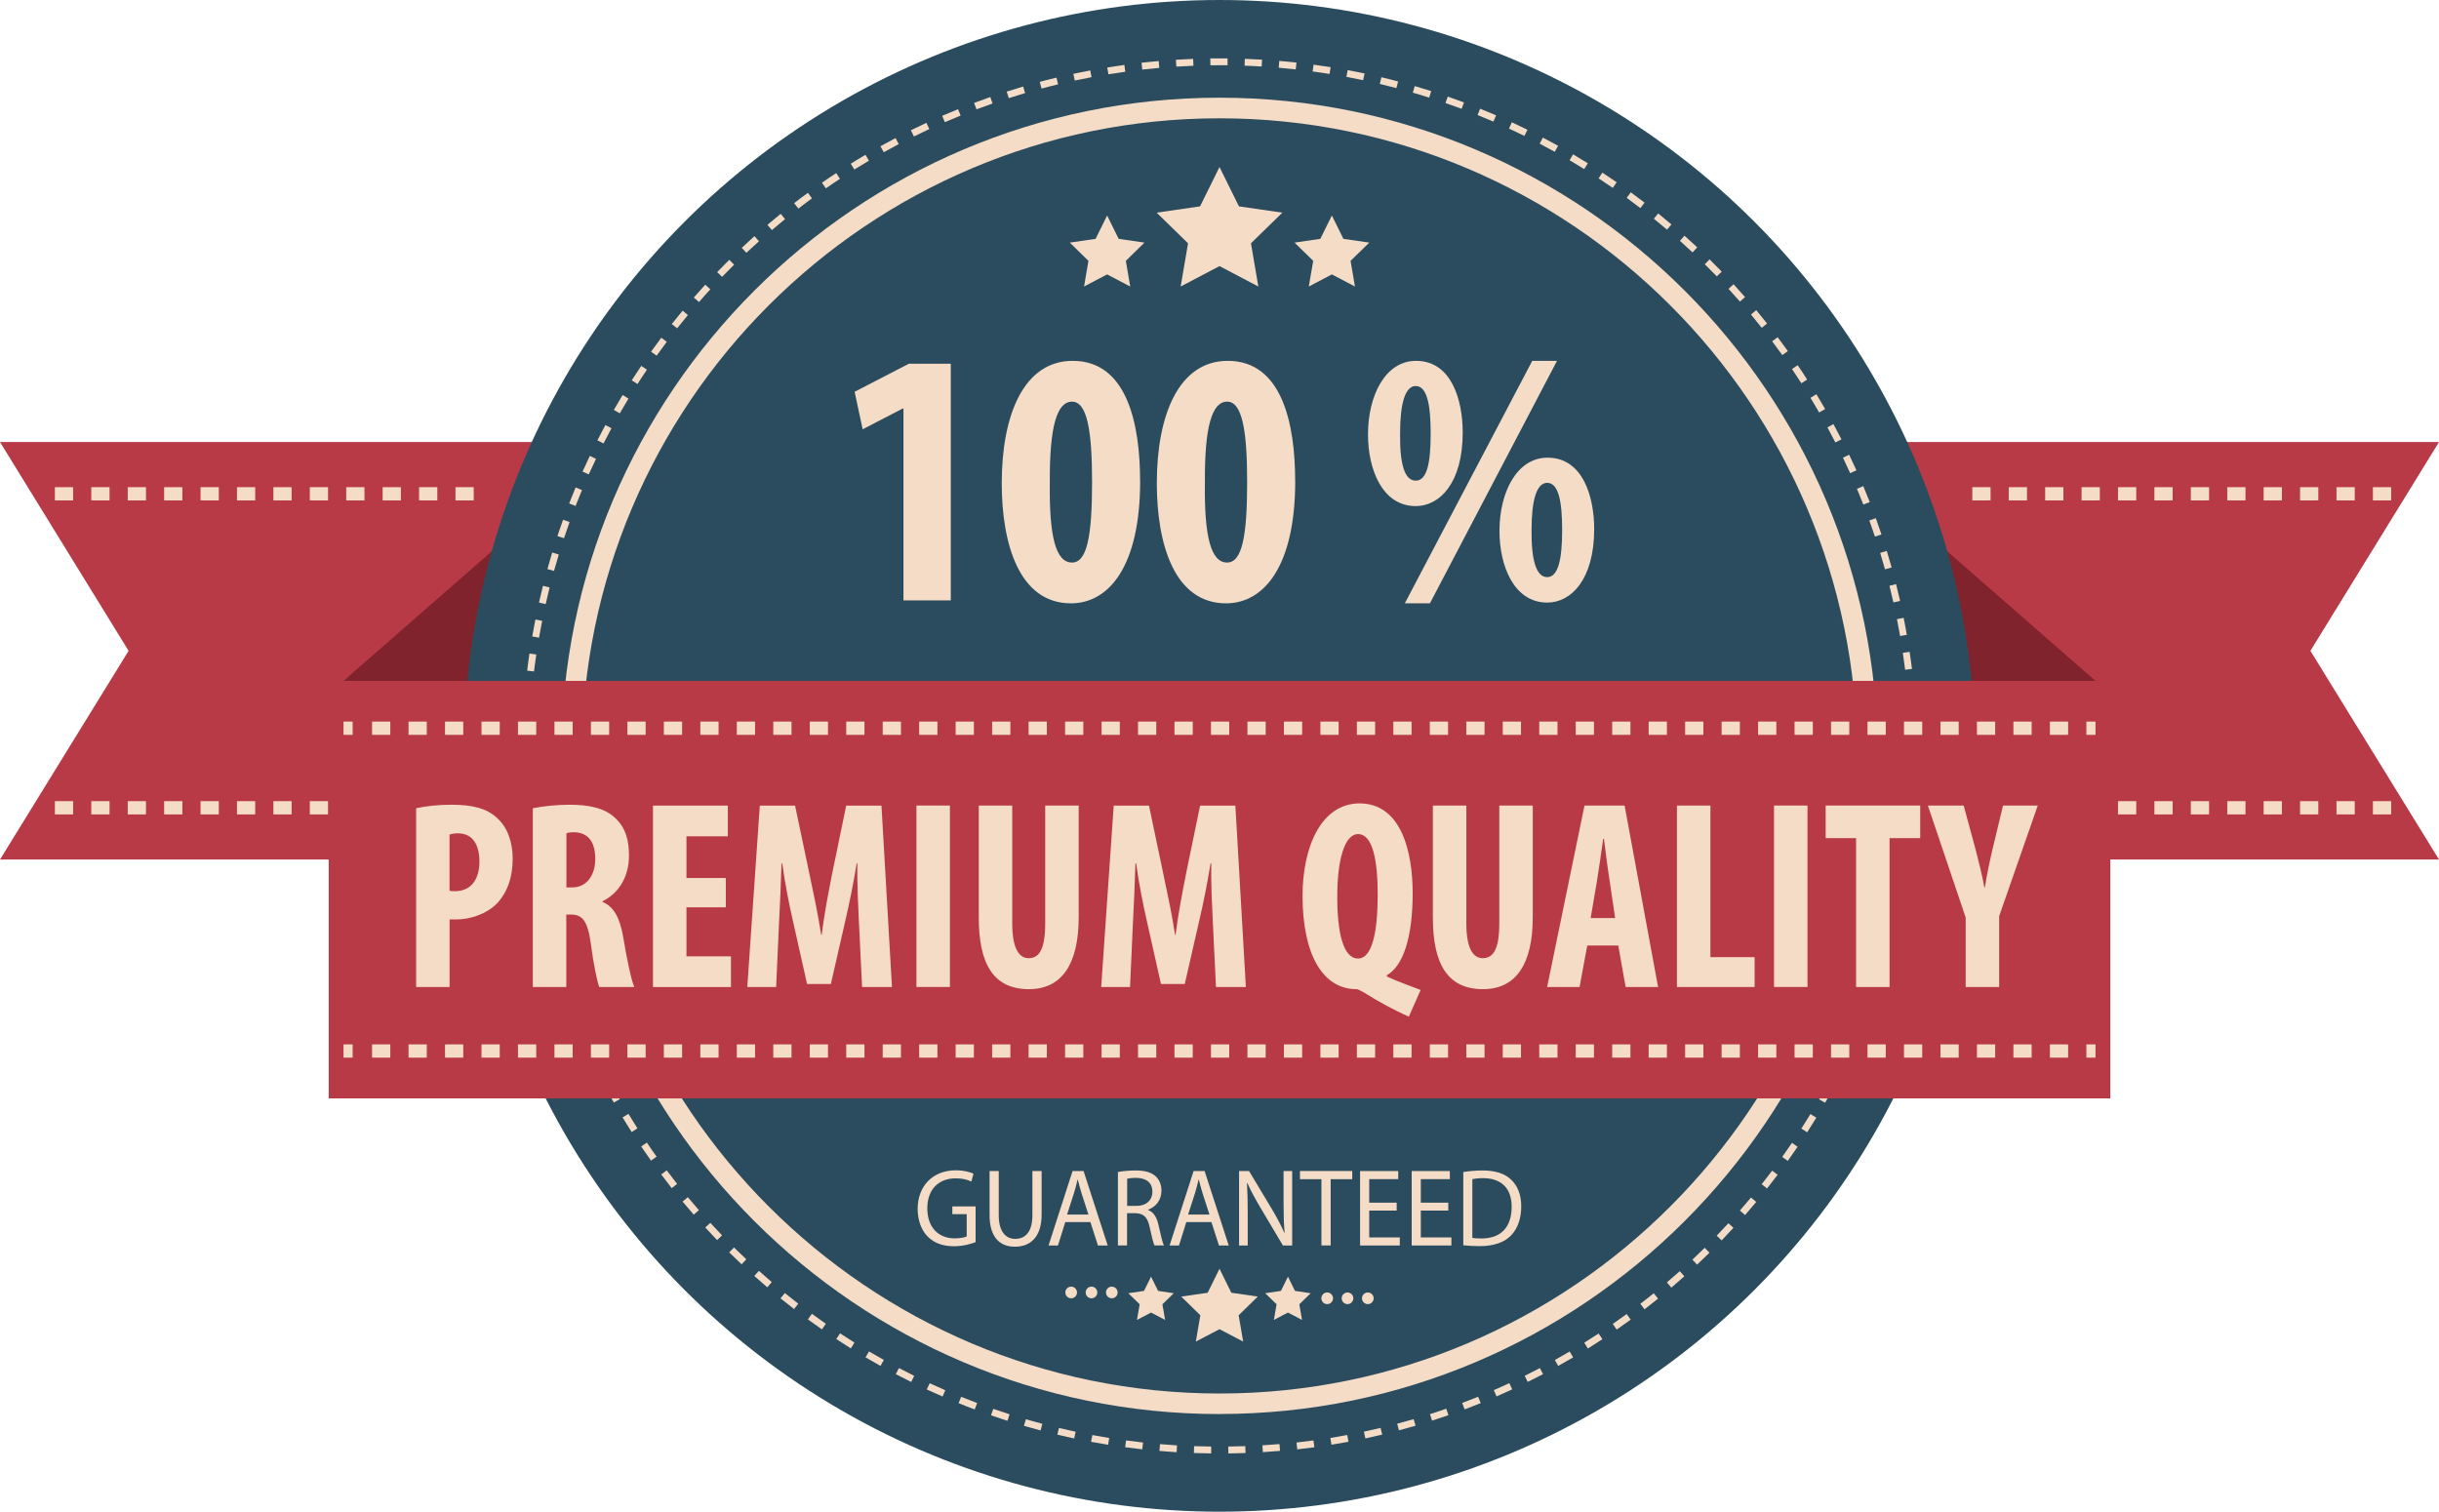 <?xml version="1.0" encoding="UTF-8"?>
<svg id="Layer_1" data-name="Layer 1" xmlns="http://www.w3.org/2000/svg" viewBox="0 0 422.6 261.97">
  <defs>
    <style>
      .cls-1 {
        fill: #f5dcc6;
      }

      .cls-2 {
        fill: #80232d;
      }

      .cls-3 {
        fill: #b83a47;
      }

      .cls-4 {
        fill: #2b4c5e;
      }
    </style>
  </defs>
  <polygon class="cls-3" points="106.94 148.95 53.47 148.95 0 148.95 22.28 112.78 0 76.6 53.47 76.6 106.94 76.6 106.94 112.78 106.94 148.95"/>
  <polyline class="cls-2" points="59.52 117.99 106.87 76.6 106.87 117.99"/>
  <g>
    <path class="cls-1" d="m82.08,86.72h-3.16v-2.3h3.16v2.3Zm-6.31,0h-3.16v-2.3h3.16v2.3Zm-6.31,0h-3.16v-2.3h3.16v2.3Zm-6.31,0h-3.16v-2.3h3.16v2.3Zm-6.31,0h-3.16v-2.3h3.16v2.3Zm-6.31,0h-3.16v-2.3h3.16v2.3Zm-6.31,0h-3.16v-2.3h3.16v2.3Zm-6.31,0h-3.16v-2.3h3.16v2.3Zm-6.31,0h-3.16v-2.3h3.16v2.3Zm-6.31,0h-3.16v-2.3h3.16v2.3Zm-6.31,0h-3.16v-2.3h3.16v2.3Zm-6.31,0h-3.16v-2.3h3.16v2.3Z"/>
    <path class="cls-1" d="m82.08,141.13h-3.16v-2.3h3.16v2.3Zm-6.31,0h-3.16v-2.3h3.16v2.3Zm-6.31,0h-3.16v-2.3h3.16v2.3Zm-6.31,0h-3.16v-2.3h3.16v2.3Zm-6.31,0h-3.16v-2.3h3.16v2.3Zm-6.31,0h-3.16v-2.3h3.16v2.3Zm-6.31,0h-3.16v-2.3h3.16v2.3Zm-6.31,0h-3.16v-2.3h3.16v2.3Zm-6.31,0h-3.16v-2.3h3.16v2.3Zm-6.31,0h-3.16v-2.3h3.16v2.3Zm-6.31,0h-3.16v-2.3h3.16v2.3Zm-6.31,0h-3.16v-2.3h3.16v2.3Z"/>
  </g>
  <polygon class="cls-3" points="315.66 148.95 369.13 148.95 422.6 148.95 400.32 112.78 422.6 76.6 369.13 76.6 315.66 76.6 315.66 112.78 315.66 148.95"/>
  <g>
    <path class="cls-1" d="m414.31,86.72h-3.16v-2.3h3.16v2.3Zm-6.31,0h-3.16v-2.3h3.16v2.3Zm-6.31,0h-3.16v-2.3h3.16v2.3Zm-6.31,0h-3.16v-2.3h3.16v2.3Zm-6.31,0h-3.16v-2.3h3.16v2.3Zm-6.31,0h-3.16v-2.3h3.16v2.3Zm-6.31,0h-3.16v-2.3h3.16v2.3Zm-6.31,0h-3.16v-2.3h3.16v2.3Zm-6.31,0h-3.16v-2.3h3.16v2.3Zm-6.31,0h-3.16v-2.3h3.16v2.3Zm-6.31,0h-3.16v-2.3h3.16v2.3Zm-6.31,0h-3.16v-2.3h3.16v2.3Z"/>
    <path class="cls-1" d="m414.31,141.13h-3.16v-2.3h3.16v2.3Zm-6.31,0h-3.16v-2.3h3.16v2.3Zm-6.31,0h-3.16v-2.3h3.16v2.3Zm-6.31,0h-3.16v-2.3h3.16v2.3Zm-6.31,0h-3.16v-2.3h3.16v2.3Zm-6.31,0h-3.16v-2.3h3.16v2.3Zm-6.31,0h-3.16v-2.3h3.16v2.3Zm-6.31,0h-3.16v-2.3h3.16v2.3Zm-6.31,0h-3.16v-2.3h3.16v2.3Zm-6.31,0h-3.16v-2.3h3.16v2.3Zm-6.31,0h-3.16v-2.3h3.16v2.3Zm-6.31,0h-3.16v-2.3h3.16v2.3Z"/>
  </g>
  <polyline class="cls-2" points="363.08 117.99 315.73 76.6 315.73 117.99"/>
  <circle class="cls-4" cx="211.3" cy="130.98" r="130.98"/>
  <path class="cls-1" d="m211.3,245.04c-62.89,0-114.05-51.16-114.05-114.05S148.41,16.93,211.3,16.93s114.05,51.16,114.05,114.05-51.16,114.05-114.05,114.05Zm0-224.54c-60.92,0-110.49,49.57-110.49,110.49s49.56,110.49,110.49,110.49,110.49-49.57,110.49-110.49-49.56-110.49-110.49-110.49Z"/>
  <path class="cls-1" d="m209.85,251.86c-1-.01-2-.04-2.99-.07l.04-1.19c.98.03,1.97.06,2.96.07v1.19Zm2.98,0v-1.19c.97-.01,1.96-.04,2.94-.07l.04,1.19c-.99.04-1.99.06-2.99.07Zm-8.96-.21c-1-.06-1.99-.13-2.98-.22l.1-1.18c.98.08,1.97.15,2.95.22l-.07,1.19Zm14.94,0l-.07-1.19c.99-.06,1.97-.13,2.95-.22l.1,1.18c-.99.09-1.98.16-2.98.22Zm-20.89-.5c-.99-.11-1.98-.23-2.97-.36l.16-1.18c.98.13,1.96.25,2.94.36l-.13,1.18Zm26.85,0l-.13-1.18c.98-.11,1.96-.23,2.94-.36l.16,1.18c-.99.13-1.97.26-2.97.37Zm-32.77-.79c-.99-.16-1.97-.33-2.95-.51l.22-1.17c.97.18,1.94.35,2.92.51l-.19,1.17Zm38.7-.01l-.19-1.17c.98-.16,1.95-.33,2.92-.51l.22,1.17c-.98.18-1.96.35-2.95.51Zm-44.58-1.08c-.98-.21-1.95-.43-2.92-.66l.28-1.16c.96.23,1.92.44,2.89.65l-.25,1.16Zm50.45-.02l-.25-1.16c.97-.21,1.93-.42,2.89-.65l.28,1.16c-.97.23-1.94.45-2.92.66Zm-56.27-1.37c-.97-.26-1.93-.52-2.88-.8l.33-1.14c.95.28,1.9.54,2.85.79l-.3,1.15Zm62.09-.02l-.3-1.15c.95-.25,1.91-.52,2.85-.79l.33,1.14c-.96.28-1.92.55-2.88.8Zm-67.83-1.65c-.95-.3-1.9-.62-2.85-.95l.39-1.12c.93.32,1.87.64,2.82.94l-.36,1.13Zm73.57-.03l-.36-1.13c.94-.3,1.88-.61,2.81-.94l.39,1.12c-.94.33-1.89.64-2.84.95Zm-79.24-1.94c-.94-.35-1.87-.71-2.8-1.09l.44-1.1c.92.37,1.84.73,2.77,1.08l-.42,1.11Zm84.88-.02l-.42-1.11c.92-.35,1.84-.71,2.76-1.07l.45,1.1c-.92.37-1.85.74-2.79,1.09Zm-90.45-2.22c-.92-.4-1.83-.81-2.74-1.22l.5-1.08c.9.42,1.8.82,2.71,1.21l-.47,1.09Zm95.98-.02l-.47-1.09c.9-.39,1.8-.79,2.69-1.21l.5,1.08c-.9.42-1.81.82-2.72,1.22Zm-101.42-2.5c-.9-.44-1.79-.9-2.67-1.36l.55-1.05c.87.46,1.76.91,2.64,1.35l-.53,1.07Zm106.83,0l-.53-1.07c.88-.44,1.76-.88,2.63-1.34l.55,1.05c-.88.46-1.77.91-2.66,1.35Zm5.28-2.77l-.58-1.04c.86-.48,1.72-.97,2.56-1.47l.6,1.02c-.86.5-1.72,1-2.59,1.48Zm-117.42-.01c-.87-.49-1.74-.98-2.6-1.49l.6-1.02c.85.5,1.71.99,2.57,1.47l-.58,1.04Zm122.56-3.02l-.63-1.01c.84-.52,1.67-1.05,2.49-1.59l.65.99c-.83.55-1.67,1.08-2.51,1.61Zm-127.71-.02c-.85-.53-1.69-1.07-2.52-1.62l.65-.99c.82.54,1.66,1.08,2.5,1.6l-.63,1.01Zm132.7-3.26l-.68-.98c.81-.56,1.61-1.13,2.41-1.71l.7.96c-.8.59-1.61,1.16-2.43,1.73Zm-137.7-.03c-.82-.57-1.63-1.15-2.44-1.74l.7-.96c.8.58,1.6,1.16,2.41,1.72l-.68.98Zm142.52-3.49l-.72-.94c.78-.6,1.56-1.21,2.32-1.83l.75.92c-.77.63-1.56,1.24-2.34,1.85Zm-147.35-.04c-.79-.61-1.57-1.23-2.35-1.85l.75-.92c.77.62,1.54,1.23,2.32,1.84l-.73.94Zm152-3.71l-.77-.91c.75-.64,1.49-1.29,2.23-1.94l.79.89c-.74.66-1.49,1.32-2.25,1.96Zm-156.64-.05c-.76-.65-1.51-1.3-2.25-1.97l.79-.89c.74.66,1.48,1.31,2.23,1.95l-.77.9Zm161.1-3.93l-.81-.87c.72-.68,1.43-1.36,2.13-2.05l.83.85c-.71.7-1.43,1.39-2.15,2.07Zm-165.55-.06c-.73-.68-1.44-1.37-2.15-2.07l.83-.85c.7.69,1.41,1.38,2.13,2.05l-.81.87Zm169.81-4.14l-.86-.82c.69-.71,1.36-1.43,2.03-2.16l.87.8c-.67.73-1.36,1.46-2.05,2.18Zm-174.06-.06c-.69-.72-1.37-1.44-2.05-2.18l.88-.8c.67.73,1.34,1.45,2.03,2.16l-.86.82Zm178.11-4.34l-.89-.78c.65-.74,1.29-1.49,1.92-2.25l.91.76c-.64.77-1.28,1.53-1.94,2.28Zm-182.15-.06c-.65-.75-1.3-1.51-1.94-2.27l.91-.76c.63.76,1.27,1.51,1.92,2.25l-.9.78Zm185.97-4.54l-.93-.74c.61-.77,1.22-1.56,1.81-2.35l.95.71c-.6.8-1.21,1.59-1.83,2.37Zm-189.79-.06c-.62-.78-1.22-1.57-1.82-2.37l.95-.71c.59.79,1.19,1.57,1.8,2.34l-.93.74Zm193.38-4.72l-.97-.69c.57-.8,1.14-1.62,1.69-2.43l.98.67c-.56.83-1.13,1.65-1.71,2.46Zm-196.97-.05c-.58-.81-1.14-1.63-1.7-2.45l.98-.67c.55.82,1.11,1.63,1.69,2.43l-.97.69Zm200.32-4.91l-1-.64c.53-.83,1.06-1.67,1.57-2.51l1.02.62c-.52.85-1.05,1.7-1.59,2.54Zm-203.67-.04c-.54-.84-1.06-1.68-1.58-2.53l1.02-.62c.51.84,1.03,1.68,1.56,2.51l-1,.64Zm206.78-5.08l-1.03-.59c.49-.86.97-1.72,1.44-2.59l1.05.57c-.48.88-.96,1.75-1.46,2.62Zm-209.87-.02c-.49-.86-.98-1.73-1.45-2.61l1.04-.57c.47.87.95,1.73,1.44,2.58l-1.03.59Zm212.72-5.25l-1.06-.54c.45-.88.89-1.77,1.31-2.66l1.07.51c-.43.9-.87,1.8-1.33,2.69Zm-215.56,0c-.45-.88-.89-1.78-1.32-2.67l1.07-.51c.43.89.86,1.77,1.31,2.65l-1.06.54Zm-2.57-5.38c-.41-.91-.8-1.82-1.19-2.73l1.1-.46c.38.91.77,1.81,1.17,2.71l-1.08.49Zm220.72-.03l-1.08-.49c.4-.9.8-1.81,1.18-2.72l1.1.46c-.39.92-.78,1.84-1.19,2.75Zm-223.02-5.47c-.36-.93-.71-1.86-1.05-2.8l1.12-.4c.34.93.68,1.85,1.04,2.77l-1.11.43Zm225.34-.06l-1.11-.43c.36-.92.71-1.85,1.04-2.78l1.12.4c-.34.94-.69,1.88-1.05,2.81Zm-227.37-5.56c-.32-.94-.62-1.89-.91-2.85l1.14-.35c.29.94.59,1.88.9,2.82l-1.13.38Zm229.41-.08l-1.13-.38c.31-.94.61-1.88.9-2.83l1.14.35c-.29.96-.6,1.91-.91,2.86Zm-231.16-5.63c-.27-.96-.52-1.92-.77-2.89l1.15-.29c.24.96.5,1.91.76,2.86l-1.14.32Zm232.91-.1l-1.14-.32c.26-.95.52-1.9.76-2.86l1.15.29c-.24.97-.5,1.93-.77,2.89Zm-234.37-5.7c-.22-.97-.43-1.95-.62-2.92l1.16-.23c.19.97.4,1.93.62,2.9l-1.16.26Zm235.83-.1l-1.16-.26c.22-.96.42-1.93.61-2.9l1.16.23c-.19.98-.4,1.95-.62,2.92Zm-237.01-5.77c-.17-.98-.33-1.96-.48-2.95l1.18-.18c.15.98.3,1.95.47,2.92l-1.17.2Zm238.18-.1l-1.17-.2c.17-.97.32-1.94.47-2.92l1.18.17c-.15.99-.31,1.97-.47,2.95Zm-239.06-5.82c-.12-.99-.23-1.98-.33-2.97l1.18-.12c.1.98.21,1.97.33,2.94l-1.18.15Zm239.93-.1l-1.18-.15c.12-.98.23-1.96.33-2.94l1.18.12c-.1.99-.21,1.98-.33,2.97Zm-240.52-5.85c-.07-.99-.14-1.99-.18-2.98l1.19-.06c.05.99.11,1.97.18,2.96l-1.18.09Zm241.11-.1l-1.18-.09c.07-.98.13-1.97.18-2.95l1.19.06c-.05,1-.11,1.99-.18,2.98Zm-241.4-5.87c-.02-.99-.04-1.99-.04-2.99h1.19c0,.99.01,1.98.04,2.96l-1.19.03Zm241.69-.1l-1.19-.03c.02-.98.04-1.97.04-2.96v-.2h1.19v.2c0,1-.01,2-.04,2.99Zm-240.51-5.85l-1.19-.03c.02-1,.06-2,.11-2.99l1.19.06c-.05.98-.08,1.97-.11,2.96Zm239.32-.29c-.02-.99-.06-1.98-.11-2.96l1.19-.06c.05.99.09,1.99.11,2.99l-1.19.03Zm-239.03-5.62l-1.19-.09c.07-1,.16-1.99.25-2.98l1.18.11c-.1.98-.18,1.96-.25,2.95Zm238.74-.29c-.07-.99-.16-1.97-.26-2.95l1.18-.12c.1.99.19,1.98.26,2.98l-1.18.09Zm-238.16-5.6l-1.18-.14c.12-.99.25-1.98.4-2.96l1.18.17c-.14.97-.28,1.95-.4,2.93Zm237.58-.29c-.12-.98-.26-1.96-.4-2.93l1.18-.18c.15.98.28,1.97.41,2.96l-1.18.15Zm-236.71-5.57l-1.17-.2c.17-.98.35-1.96.55-2.94l1.17.23c-.19.97-.37,1.94-.54,2.91Zm235.84-.29c-.17-.97-.35-1.94-.55-2.91l1.16-.23c.2.97.38,1.95.55,2.94l-1.17.21Zm-234.68-5.52l-1.16-.26c.22-.97.45-1.94.69-2.91l1.15.29c-.24.96-.47,1.92-.68,2.88Zm233.52-.29c-.22-.96-.45-1.92-.69-2.88l1.15-.29c.24.96.48,1.93.7,2.91l-1.16.26Zm-232.08-5.46l-1.14-.32c.27-.96.55-1.92.83-2.87l1.14.35c-.29.94-.56,1.89-.83,2.84Zm230.62-.28c-.27-.95-.54-1.9-.83-2.84l1.14-.35c.29.95.57,1.91.84,2.87l-1.14.32Zm-228.89-5.39l-1.13-.37c.32-.95.64-1.9.98-2.83l1.12.4c-.33.93-.66,1.87-.97,2.81Zm227.15-.27c-.31-.94-.64-1.87-.97-2.8l1.12-.4c.34.94.67,1.88.98,2.82l-1.13.38Zm-225.14-5.32l-1.11-.43c.36-.93.74-1.86,1.12-2.78l1.1.46c-.38.91-.75,1.83-1.11,2.75Zm223.13-.24c-.36-.92-.73-1.83-1.11-2.73l1.1-.46c.38.91.76,1.83,1.12,2.76l-1.11.43Zm-220.84-5.23l-1.08-.48c.41-.91.83-1.82,1.26-2.72l1.07.51c-.43.89-.84,1.79-1.25,2.69Zm218.55-.21c-.4-.9-.82-1.79-1.24-2.68l1.07-.51c.43.89.85,1.8,1.26,2.7l-1.08.49Zm-216-5.15l-1.06-.54c.45-.89.92-1.78,1.39-2.65l1.05.56c-.47.87-.93,1.75-1.38,2.63Zm213.44-.17c-.45-.88-.91-1.75-1.37-2.61l1.04-.57c.47.87.94,1.75,1.39,2.64l-1.06.54Zm-210.62-5.05l-1.03-.59c.5-.87,1-1.73,1.52-2.58l1.02.62c-.51.84-1.01,1.7-1.51,2.55Zm207.81-.15c-.49-.85-.99-1.7-1.5-2.54l1.02-.62c.52.85,1.02,1.71,1.52,2.57l-1.03.59Zm-204.74-4.93l-1-.64c.54-.84,1.09-1.67,1.65-2.5l.98.66c-.55.82-1.1,1.64-1.63,2.48Zm201.67-.12c-.53-.83-1.07-1.65-1.63-2.47l.98-.67c.56.82,1.11,1.65,1.64,2.49l-1,.64Zm-198.35-4.79l-.97-.69c.58-.81,1.17-1.62,1.77-2.42l.95.71c-.59.79-1.18,1.59-1.75,2.39Zm195.03-.11c-.57-.8-1.16-1.6-1.75-2.38l.95-.71c.6.8,1.19,1.6,1.77,2.41l-.97.69Zm-191.48-4.63l-.93-.74c.62-.78,1.25-1.56,1.88-2.32l.91.76c-.63.76-1.25,1.53-1.86,2.3Zm187.92-.09c-.61-.77-1.23-1.54-1.86-2.3l.91-.76c.64.77,1.26,1.54,1.88,2.32l-.93.74Zm-184.14-4.46l-.9-.78c.66-.75,1.32-1.49,1.99-2.23l.88.8c-.67.73-1.33,1.46-1.97,2.21Zm180.36-.09c-.65-.74-1.31-1.48-1.97-2.2l.87-.8c.67.73,1.34,1.48,1.99,2.23l-.89.78Zm-176.35-4.28l-.86-.82c.69-.72,1.39-1.43,2.1-2.13l.84.84c-.7.69-1.39,1.4-2.08,2.11Zm172.35-.08c-.69-.71-1.38-1.41-2.08-2.1l.83-.85c.71.7,1.41,1.41,2.1,2.13l-.86.83Zm-168.14-4.08l-.81-.87c.73-.68,1.46-1.36,2.2-2.02l.79.88c-.73.66-1.46,1.33-2.18,2Zm163.93-.08c-.72-.68-1.45-1.34-2.18-2l.79-.89c.74.66,1.48,1.34,2.21,2.02l-.81.87Zm-159.52-3.87l-.77-.9c.76-.65,1.52-1.28,2.3-1.91l.75.92c-.77.62-1.52,1.25-2.27,1.89Zm155.1-.07c-.75-.64-1.51-1.27-2.28-1.89l.75-.92c.78.63,1.54,1.26,2.3,1.91l-.77.91Zm-150.51-3.65l-.73-.94c.79-.61,1.58-1.21,2.39-1.79l.7.96c-.8.58-1.58,1.17-2.36,1.78Zm145.9-.08c-.78-.6-1.57-1.19-2.37-1.78l.7-.96c.81.59,1.6,1.19,2.39,1.79l-.72.94Zm-141.13-3.42l-.68-.98c.82-.57,1.64-1.13,2.47-1.67l.65.99c-.82.54-1.64,1.09-2.45,1.66Zm136.35-.08c-.81-.56-1.63-1.12-2.46-1.66l.65-.99c.83.55,1.66,1.11,2.48,1.67l-.68.98Zm-131.41-3.18l-.63-1.01c.84-.53,1.69-1.04,2.55-1.55l.6,1.02c-.85.5-1.69,1.01-2.53,1.53Zm126.46-.08c-.84-.52-1.68-1.03-2.54-1.54l.6-1.02c.86.51,1.71,1.02,2.56,1.55l-.63,1.01Zm-121.37-2.92l-.58-1.04c.87-.48,1.74-.96,2.62-1.42l.55,1.05c-.87.46-1.74.93-2.6,1.41Zm116.26-.08c-.86-.48-1.73-.95-2.61-1.41l.55-1.05c.89.46,1.76.94,2.64,1.42l-.58,1.04Zm-111.03-2.66l-.53-1.07c.89-.44,1.79-.87,2.69-1.29l.5,1.08c-.89.41-1.78.84-2.66,1.28Zm105.78-.09c-.89-.44-1.78-.86-2.68-1.28l.5-1.08c.91.42,1.81.85,2.7,1.29l-.53,1.07Zm-100.42-2.39l-.47-1.09c.91-.39,1.83-.78,2.75-1.15l.45,1.1c-.91.37-1.82.75-2.72,1.14Zm95.04-.09c-.91-.39-1.82-.77-2.74-1.14l.44-1.1c.93.37,1.85.76,2.77,1.15l-.47,1.09Zm-89.56-2.13l-.42-1.11c.93-.35,1.87-.69,2.81-1.02l.39,1.12c-.93.32-1.86.66-2.78,1.01Zm84.05-.09c-.93-.35-1.86-.68-2.79-1l.39-1.12c.95.33,1.89.67,2.82,1.02l-.42,1.11Zm-78.46-1.85l-.36-1.13c.95-.3,1.9-.6,2.86-.88l.33,1.14c-.95.28-1.89.57-2.83.87Zm72.84-.09c-.94-.3-1.88-.59-2.83-.86l.33-1.14c.96.28,1.91.57,2.86.87l-.36,1.13Zm-67.16-1.58l-.31-1.15c.96-.26,1.93-.5,2.9-.73l.28,1.16c-.96.23-1.92.47-2.87.73Zm61.48-.07c-.95-.25-1.91-.49-2.87-.72l.27-1.16c.97.23,1.94.47,2.9.73l-.3,1.15Zm-55.72-1.31l-.25-1.16c.97-.21,1.95-.4,2.93-.59l.22,1.17c-.97.18-1.94.38-2.9.58Zm49.96-.06c-.96-.2-1.93-.4-2.9-.58l.22-1.17c.98.18,1.96.38,2.93.58l-.25,1.16Zm-44.14-1.03l-.19-1.17c.98-.16,1.97-.31,2.96-.44l.16,1.18c-.98.13-1.96.28-2.93.44Zm38.32-.05c-.97-.16-1.95-.3-2.93-.43l.16-1.18c.99.13,1.98.28,2.96.43l-.19,1.17Zm-32.45-.76l-.13-1.18c.99-.11,1.98-.21,2.98-.29l.1,1.18c-.98.09-1.97.18-2.95.29Zm26.59-.03c-.98-.11-1.96-.2-2.95-.29l.1-1.18c1,.08,1.99.18,2.98.29l-.13,1.18Zm-20.69-.48l-.07-1.19c.99-.06,1.99-.11,2.99-.15l.05,1.19c-.99.04-1.97.09-2.96.15Zm14.79-.02c-.98-.06-1.97-.11-2.96-.14l.04-1.19c1,.04,1.99.08,2.99.14l-.07,1.19Zm-8.88-.21l-.02-1.19c.55,0,1.09-.01,1.64-.01.45,0,.9,0,1.35,0v1.19c-.48,0-.95,0-1.41,0-.52,0-1.04,0-1.56.01Z"/>
  <g>
    <path class="cls-1" d="m156.54,70.79h-.13l-6.94,3.6-1.39-6.5,9.4-4.86h7.26v41.01h-8.2v-33.25Z"/>
    <path class="cls-1" d="m197.55,83.35c0,14.7-5.36,21.2-11.99,21.2-8.96,0-11.99-10.28-11.99-20.82,0-11.8,3.79-21.2,12.3-21.2,9.46,0,11.67,11.04,11.67,20.82Zm-15.65.19c-.13,9.59,1.07,13.94,3.85,13.94,2.59,0,3.47-4.54,3.47-13.94,0-8.77-.82-13.94-3.47-13.94s-3.91,4.42-3.85,13.94Z"/>
    <path class="cls-1" d="m224.42,83.35c0,14.7-5.36,21.2-11.99,21.2-8.96,0-11.99-10.28-11.99-20.82,0-11.8,3.79-21.2,12.3-21.2,9.46,0,11.67,11.04,11.67,20.82Zm-15.65.19c-.13,9.59,1.07,13.94,3.85,13.94,2.59,0,3.47-4.54,3.47-13.94,0-8.77-.82-13.94-3.47-13.94s-3.91,4.42-3.85,13.94Z"/>
    <path class="cls-1" d="m253.44,74.96c0,8.71-3.97,12.74-8.14,12.74-5.74,0-8.27-6.25-8.27-12.43,0-6.69,2.97-12.74,8.33-12.74,6.12,0,8.08,6.75,8.08,12.43Zm-10.85.13c-.06,5.3.76,8.2,2.71,8.2s2.59-3.03,2.59-8.14c0-4.79-.57-8.26-2.59-8.26-1.83,0-2.71,3.03-2.71,8.2Zm.82,29.46l22.08-42.02h4.29l-22.02,42.02h-4.35Zm32.81-12.87c0,8.71-3.97,12.74-8.14,12.74-5.74,0-8.27-6.31-8.27-12.43,0-6.62,2.97-12.68,8.33-12.68,6.12,0,8.08,6.75,8.08,12.37Zm-10.85.13c-.06,5.3.82,8.2,2.71,8.2s2.59-3.03,2.59-8.14c0-4.79-.57-8.2-2.59-8.2-1.83,0-2.71,2.97-2.71,8.14Z"/>
  </g>
  <rect class="cls-3" x="56.95" y="117.99" width="308.7" height="72.35"/>
  <g>
    <g>
      <rect class="cls-1" x="59.52" y="125.04" width="1.58" height="2.3"/>
      <path class="cls-1" d="m358.34,127.34h-3.16v-2.3h3.16v2.3Zm-6.32,0h-3.16v-2.3h3.16v2.3Zm-6.32,0h-3.16v-2.3h3.16v2.3Zm-6.32,0h-3.16v-2.3h3.16v2.3Zm-6.32,0h-3.16v-2.3h3.16v2.3Zm-6.32,0h-3.16v-2.3h3.16v2.3Zm-6.32,0h-3.16v-2.3h3.16v2.3Zm-6.32,0h-3.16v-2.3h3.16v2.3Zm-6.32,0h-3.16v-2.3h3.16v2.3Zm-6.32,0h-3.16v-2.3h3.16v2.3Zm-6.32,0h-3.16v-2.3h3.16v2.3Zm-6.32,0h-3.16v-2.3h3.16v2.3Zm-6.32,0h-3.16v-2.3h3.16v2.3Zm-6.32,0h-3.16v-2.3h3.16v2.3Zm-6.32,0h-3.16v-2.3h3.16v2.3Zm-6.32,0h-3.16v-2.3h3.16v2.3Zm-6.32,0h-3.16v-2.3h3.16v2.3Zm-6.32,0h-3.16v-2.3h3.16v2.3Zm-6.32,0h-3.16v-2.3h3.16v2.3Zm-6.32,0h-3.16v-2.3h3.16v2.3Zm-6.32,0h-3.16v-2.3h3.16v2.3Zm-6.32,0h-3.16v-2.3h3.16v2.3Zm-6.32,0h-3.16v-2.3h3.16v2.3Zm-6.32,0h-3.16v-2.3h3.16v2.3Zm-6.32,0h-3.16v-2.3h3.16v2.3Zm-6.32,0h-3.16v-2.3h3.16v2.3Zm-6.32,0h-3.16v-2.3h3.16v2.3Zm-6.32,0h-3.16v-2.3h3.16v2.3Zm-6.32,0h-3.16v-2.3h3.16v2.3Zm-6.32,0h-3.16v-2.3h3.16v2.3Zm-6.32,0h-3.16v-2.3h3.16v2.3Zm-6.32,0h-3.16v-2.3h3.16v2.3Zm-6.32,0h-3.16v-2.3h3.16v2.3Zm-6.32,0h-3.16v-2.3h3.16v2.3Zm-6.32,0h-3.16v-2.3h3.16v2.3Zm-6.32,0h-3.16v-2.3h3.16v2.3Zm-6.32,0h-3.16v-2.3h3.16v2.3Zm-6.32,0h-3.16v-2.3h3.16v2.3Zm-6.32,0h-3.16v-2.3h3.16v2.3Zm-6.32,0h-3.16v-2.3h3.16v2.3Zm-6.32,0h-3.16v-2.3h3.16v2.3Zm-6.32,0h-3.16v-2.3h3.16v2.3Zm-6.32,0h-3.16v-2.3h3.16v2.3Zm-6.32,0h-3.16v-2.3h3.16v2.3Zm-6.32,0h-3.16v-2.3h3.16v2.3Zm-6.32,0h-3.16v-2.3h3.16v2.3Zm-6.32,0h-3.16v-2.3h3.16v2.3Z"/>
      <rect class="cls-1" x="361.5" y="125.04" width="1.58" height="2.3"/>
    </g>
    <g>
      <rect class="cls-1" x="59.52" y="180.98" width="1.58" height="2.3"/>
      <path class="cls-1" d="m358.34,183.28h-3.16v-2.3h3.16v2.3Zm-6.32,0h-3.16v-2.3h3.16v2.3Zm-6.32,0h-3.16v-2.3h3.16v2.3Zm-6.32,0h-3.16v-2.3h3.16v2.3Zm-6.32,0h-3.16v-2.3h3.16v2.3Zm-6.32,0h-3.16v-2.3h3.16v2.3Zm-6.32,0h-3.16v-2.3h3.16v2.3Zm-6.32,0h-3.16v-2.3h3.16v2.3Zm-6.32,0h-3.16v-2.3h3.16v2.3Zm-6.32,0h-3.16v-2.3h3.16v2.3Zm-6.32,0h-3.16v-2.3h3.16v2.3Zm-6.32,0h-3.16v-2.3h3.16v2.3Zm-6.32,0h-3.16v-2.3h3.16v2.3Zm-6.32,0h-3.16v-2.3h3.16v2.3Zm-6.32,0h-3.16v-2.3h3.16v2.3Zm-6.32,0h-3.16v-2.3h3.16v2.3Zm-6.32,0h-3.16v-2.3h3.16v2.3Zm-6.32,0h-3.16v-2.3h3.16v2.3Zm-6.32,0h-3.16v-2.3h3.16v2.3Zm-6.32,0h-3.16v-2.3h3.16v2.3Zm-6.32,0h-3.16v-2.3h3.16v2.3Zm-6.32,0h-3.16v-2.3h3.16v2.3Zm-6.32,0h-3.16v-2.3h3.16v2.3Zm-6.32,0h-3.16v-2.3h3.16v2.3Zm-6.32,0h-3.16v-2.3h3.16v2.3Zm-6.32,0h-3.16v-2.3h3.16v2.3Zm-6.32,0h-3.16v-2.3h3.16v2.3Zm-6.32,0h-3.16v-2.3h3.16v2.3Zm-6.32,0h-3.16v-2.3h3.16v2.3Zm-6.32,0h-3.16v-2.3h3.16v2.3Zm-6.32,0h-3.16v-2.3h3.16v2.3Zm-6.32,0h-3.16v-2.3h3.16v2.3Zm-6.32,0h-3.16v-2.3h3.16v2.3Zm-6.32,0h-3.16v-2.3h3.16v2.3Zm-6.32,0h-3.16v-2.3h3.16v2.3Zm-6.32,0h-3.16v-2.3h3.16v2.3Zm-6.32,0h-3.16v-2.3h3.16v2.3Zm-6.32,0h-3.16v-2.3h3.16v2.3Zm-6.32,0h-3.16v-2.3h3.16v2.3Zm-6.32,0h-3.16v-2.3h3.16v2.3Zm-6.32,0h-3.16v-2.3h3.16v2.3Zm-6.32,0h-3.16v-2.3h3.16v2.3Zm-6.32,0h-3.16v-2.3h3.16v2.3Zm-6.32,0h-3.16v-2.3h3.16v2.3Zm-6.32,0h-3.16v-2.3h3.16v2.3Zm-6.32,0h-3.16v-2.3h3.16v2.3Zm-6.32,0h-3.16v-2.3h3.16v2.3Z"/>
      <rect class="cls-1" x="361.5" y="180.98" width="1.58" height="2.3"/>
    </g>
  </g>
  <g>
    <path class="cls-1" d="m72.09,140.06c1.64-.37,3.85-.61,6.07-.61,3.45,0,6.16.51,8.1,2.43,1.77,1.63,2.57,4.25,2.57,6.9,0,3.41-.97,5.78-2.52,7.56-1.86,2.05-4.87,2.99-7.26,2.99h-1.15v11.71h-5.8v-30.98Zm5.8,14.28c.27.09.58.09.93.09,2.92,0,4.25-2.19,4.25-5.13,0-2.75-1.06-4.9-3.76-4.9-.53,0-1.06.09-1.42.23v9.7Z"/>
    <path class="cls-1" d="m92.33,140.06c1.82-.37,4.12-.61,6.33-.61,3.19,0,6.02.47,7.97,2.33,1.82,1.73,2.35,3.83,2.35,6.53,0,3.36-1.55,6.39-4.61,7.88v.09c2.04.84,3.06,2.85,3.63,6.21.58,3.5,1.37,7.37,1.9,8.54h-6.07c-.35-.89-1.02-4.06-1.46-7.51-.53-3.92-1.46-5.04-3.41-5.04h-.84v12.55h-5.8v-30.98Zm5.8,13.72h1.02c2.52,0,3.99-2.15,3.99-4.9s-1.02-4.57-3.63-4.67c-.49,0-1.06.05-1.37.19v9.38Z"/>
    <path class="cls-1" d="m125.76,157.23h-6.82v8.49h7.71v5.32h-13.51v-31.44h12.97v5.32h-7.17v7.23h6.82v5.09Z"/>
    <path class="cls-1" d="m148.83,160.02c-.13-2.99-.35-7.04-.27-10.4h-.13c-.53,3.36-1.33,7.23-1.9,9.66l-2.57,11.24h-4.12l-2.48-11.06c-.58-2.52-1.37-6.44-1.82-9.84h-.13c-.09,3.41-.27,7.37-.44,10.5l-.49,10.92h-5l2.17-31.44h6.11l2.39,11.38c.84,3.97,1.59,7.46,2.13,11.01h.09c.44-3.5,1.11-7.04,1.9-11.01l2.35-11.38h6.11l1.82,31.44h-5.18l-.53-11.01Z"/>
    <path class="cls-1" d="m164.59,139.59v31.44h-5.8v-31.44h5.8Z"/>
    <path class="cls-1" d="m175.39,139.59v20.43c0,4.62,1.33,6.02,2.83,6.02,1.68,0,2.88-1.26,2.88-6.02v-20.43h5.8v19.36c0,8.07-2.88,12.46-8.63,12.46-6.24,0-8.68-4.52-8.68-12.41v-19.41h5.8Z"/>
    <path class="cls-1" d="m210.15,160.02c-.13-2.99-.35-7.04-.27-10.4h-.13c-.53,3.36-1.33,7.23-1.9,9.66l-2.57,11.24h-4.12l-2.48-11.06c-.58-2.52-1.37-6.44-1.82-9.84h-.13c-.09,3.41-.27,7.37-.44,10.5l-.49,10.92h-5l2.17-31.44h6.11l2.39,11.38c.84,3.97,1.59,7.46,2.13,11.01h.09c.44-3.5,1.11-7.04,1.9-11.01l2.35-11.38h6.11l1.82,31.44h-5.18l-.53-11.01Z"/>
    <path class="cls-1" d="m244.11,176.17c-2.57-1.12-5.45-2.71-7.66-4.11-.66-.37-1.15-.65-1.42-.65-5.8,0-9.34-5.92-9.34-16.19,0-8.44,3.23-16,9.87-16,7.22,0,9.21,8.35,9.21,15.54,0,7.79-1.68,12.64-4.47,14.23v.23c1.9.89,3.99,1.59,5.85,2.33l-2.04,4.62Zm-5.4-21.13c0-5.88-.84-10.5-3.41-10.5-2.39,0-3.59,4.71-3.59,10.64-.04,6.39,1.02,10.92,3.59,10.92,2.44,0,3.41-4.53,3.41-11.06Z"/>
    <path class="cls-1" d="m254.07,139.59v20.43c0,4.62,1.33,6.02,2.83,6.02,1.68,0,2.88-1.26,2.88-6.02v-20.43h5.8v19.36c0,8.07-2.88,12.46-8.63,12.46-6.24,0-8.68-4.52-8.68-12.41v-19.41h5.8Z"/>
    <path class="cls-1" d="m275.02,163.85l-1.33,7.18h-5.62l6.47-31.44h6.95l5.8,31.44h-5.62l-1.28-7.18h-5.36Zm4.83-4.76l-.97-6.58c-.31-1.91-.71-5.04-.97-7.14h-.13c-.31,2.1-.75,5.37-1.06,7.19l-1.11,6.53h4.25Z"/>
    <path class="cls-1" d="m290.56,139.59h5.8v26.27h7.66v5.18h-13.46v-31.44Z"/>
    <path class="cls-1" d="m313.18,139.59v31.44h-5.8v-31.44h5.8Z"/>
    <path class="cls-1" d="m321.6,145.24h-5.27v-5.65h16.38v5.65h-5.31v25.8h-5.8v-25.8Z"/>
    <path class="cls-1" d="m340.59,171.04v-12.04l-6.55-19.41h6.2l2.04,7.51c.53,2.01,1.11,4.34,1.55,6.67h.09c.35-2.29.84-4.57,1.37-6.81l1.77-7.37h6.02l-6.69,19.17v12.27h-5.8Z"/>
  </g>
  <g>
    <path class="cls-1" d="m169.05,215.25c-.71.27-2.11.71-3.76.71-1.85,0-3.38-.5-4.58-1.7-1.05-1.07-1.71-2.79-1.71-4.8.02-3.85,2.52-6.66,6.63-6.66,1.42,0,2.52.33,3.05.59l-.38,1.36c-.65-.31-1.47-.56-2.71-.56-2.98,0-4.92,1.95-4.92,5.19s1.87,5.21,4.72,5.21c1.04,0,1.74-.15,2.11-.34v-3.85h-2.49v-1.34h4.03v6.2Z"/>
    <path class="cls-1" d="m173.05,202.93v7.64c0,2.89,1.22,4.11,2.85,4.11,1.82,0,2.98-1.26,2.98-4.11v-7.64h1.6v7.52c0,3.96-1.98,5.59-4.63,5.59-2.51,0-4.39-1.51-4.39-5.51v-7.6h1.6Z"/>
    <path class="cls-1" d="m184.58,211.77l-1.27,4.06h-1.63l4.16-12.9h1.91l4.18,12.9h-1.69l-1.31-4.06h-4.34Zm4.01-1.3l-1.2-3.71c-.27-.84-.45-1.61-.64-2.35h-.04c-.18.77-.38,1.55-.62,2.33l-1.2,3.73h3.69Z"/>
    <path class="cls-1" d="m193.71,203.1c.8-.17,1.94-.27,3.03-.27,1.69,0,2.78.33,3.54,1.05.62.57.96,1.45.96,2.45,0,1.7-1.02,2.83-2.31,3.29v.06c.94.34,1.51,1.26,1.8,2.6.4,1.8.69,3.04.94,3.54h-1.63c-.2-.36-.47-1.47-.82-3.08-.36-1.78-1.02-2.45-2.45-2.51h-1.49v5.59h-1.58v-12.73Zm1.58,5.87h1.62c1.69,0,2.76-.98,2.76-2.45,0-1.66-1.14-2.39-2.81-2.41-.76,0-1.31.08-1.56.15v4.71Z"/>
    <path class="cls-1" d="m205.55,211.77l-1.27,4.06h-1.63l4.16-12.9h1.91l4.18,12.9h-1.69l-1.31-4.06h-4.34Zm4.01-1.3l-1.2-3.71c-.27-.84-.45-1.61-.64-2.35h-.04c-.18.77-.38,1.55-.62,2.33l-1.2,3.73h3.69Z"/>
    <path class="cls-1" d="m214.69,215.83v-12.9h1.73l3.92,6.53c.91,1.51,1.62,2.87,2.2,4.19l.04-.02c-.15-1.72-.18-3.29-.18-5.3v-5.4h1.49v12.9h-1.6l-3.89-6.54c-.85-1.44-1.67-2.91-2.29-4.31l-.05.02c.09,1.63.13,3.18.13,5.32v5.51h-1.49Z"/>
    <path class="cls-1" d="m228.96,204.34h-3.72v-1.42h9.06v1.42h-3.74v11.48h-1.6v-11.48Z"/>
    <path class="cls-1" d="m242,209.78h-4.76v4.65h5.3v1.4h-6.88v-12.9h6.61v1.4h-5.03v4.08h4.76v1.38Z"/>
    <path class="cls-1" d="m250.94,209.78h-4.76v4.65h5.3v1.4h-6.88v-12.9h6.61v1.4h-5.03v4.08h4.76v1.38Z"/>
    <path class="cls-1" d="m253.53,203.1c.96-.15,2.11-.27,3.36-.27,2.27,0,3.89.56,4.96,1.61,1.09,1.05,1.73,2.55,1.73,4.63s-.62,3.83-1.76,5.01c-1.14,1.21-3.03,1.86-5.41,1.86-1.13,0-2.07-.06-2.87-.15v-12.69Zm1.58,11.41c.4.08.98.1,1.6.1,3.38,0,5.21-1.99,5.21-5.47.02-3.04-1.62-4.98-4.96-4.98-.82,0-1.43.08-1.85.17v10.18Z"/>
  </g>
  <g>
    <polygon class="cls-1" points="211.3 28.94 214.67 35.76 222.19 36.85 216.75 42.16 218.03 49.65 211.3 46.11 204.57 49.65 205.85 42.16 200.41 36.85 207.93 35.76 211.3 28.94"/>
    <g>
      <polygon class="cls-1" points="191.83 37.34 193.83 41.39 198.3 42.04 195.07 45.2 195.83 49.65 191.83 47.55 187.83 49.65 188.59 45.2 185.36 42.04 189.83 41.39 191.83 37.34"/>
      <polygon class="cls-1" points="230.77 37.34 232.77 41.39 237.25 42.04 234.01 45.2 234.77 49.65 230.77 47.55 226.77 49.65 227.54 45.2 224.3 42.04 228.77 41.39 230.77 37.34"/>
    </g>
  </g>
  <g>
    <g>
      <polygon class="cls-1" points="211.3 219.86 213.35 224.02 217.93 224.68 214.62 227.92 215.4 232.48 211.3 230.33 207.2 232.48 207.98 227.92 204.67 224.68 209.25 224.02 211.3 219.86"/>
      <g>
        <polygon class="cls-1" points="199.44 221.23 200.66 223.7 203.38 224.1 201.41 226.02 201.88 228.73 199.44 227.45 197 228.73 197.47 226.02 195.5 224.1 198.22 223.7 199.44 221.23"/>
        <polygon class="cls-1" points="223.16 221.23 224.38 223.7 227.1 224.1 225.13 226.02 225.6 228.73 223.16 227.45 220.72 228.73 221.19 226.02 219.22 224.1 221.94 223.7 223.16 221.23"/>
      </g>
    </g>
    <g>
      <g>
        <circle class="cls-1" cx="229.96" cy="224.98" r="1.01"/>
        <circle class="cls-1" cx="233.48" cy="224.98" r="1.01"/>
        <circle class="cls-1" cx="237" cy="224.98" r="1.01"/>
      </g>
      <g>
        <circle class="cls-1" cx="185.6" cy="223.97" r="1.01"/>
        <circle class="cls-1" cx="189.12" cy="223.97" r="1.01"/>
        <circle class="cls-1" cx="192.64" cy="223.97" r="1.01"/>
      </g>
    </g>
  </g>
</svg>